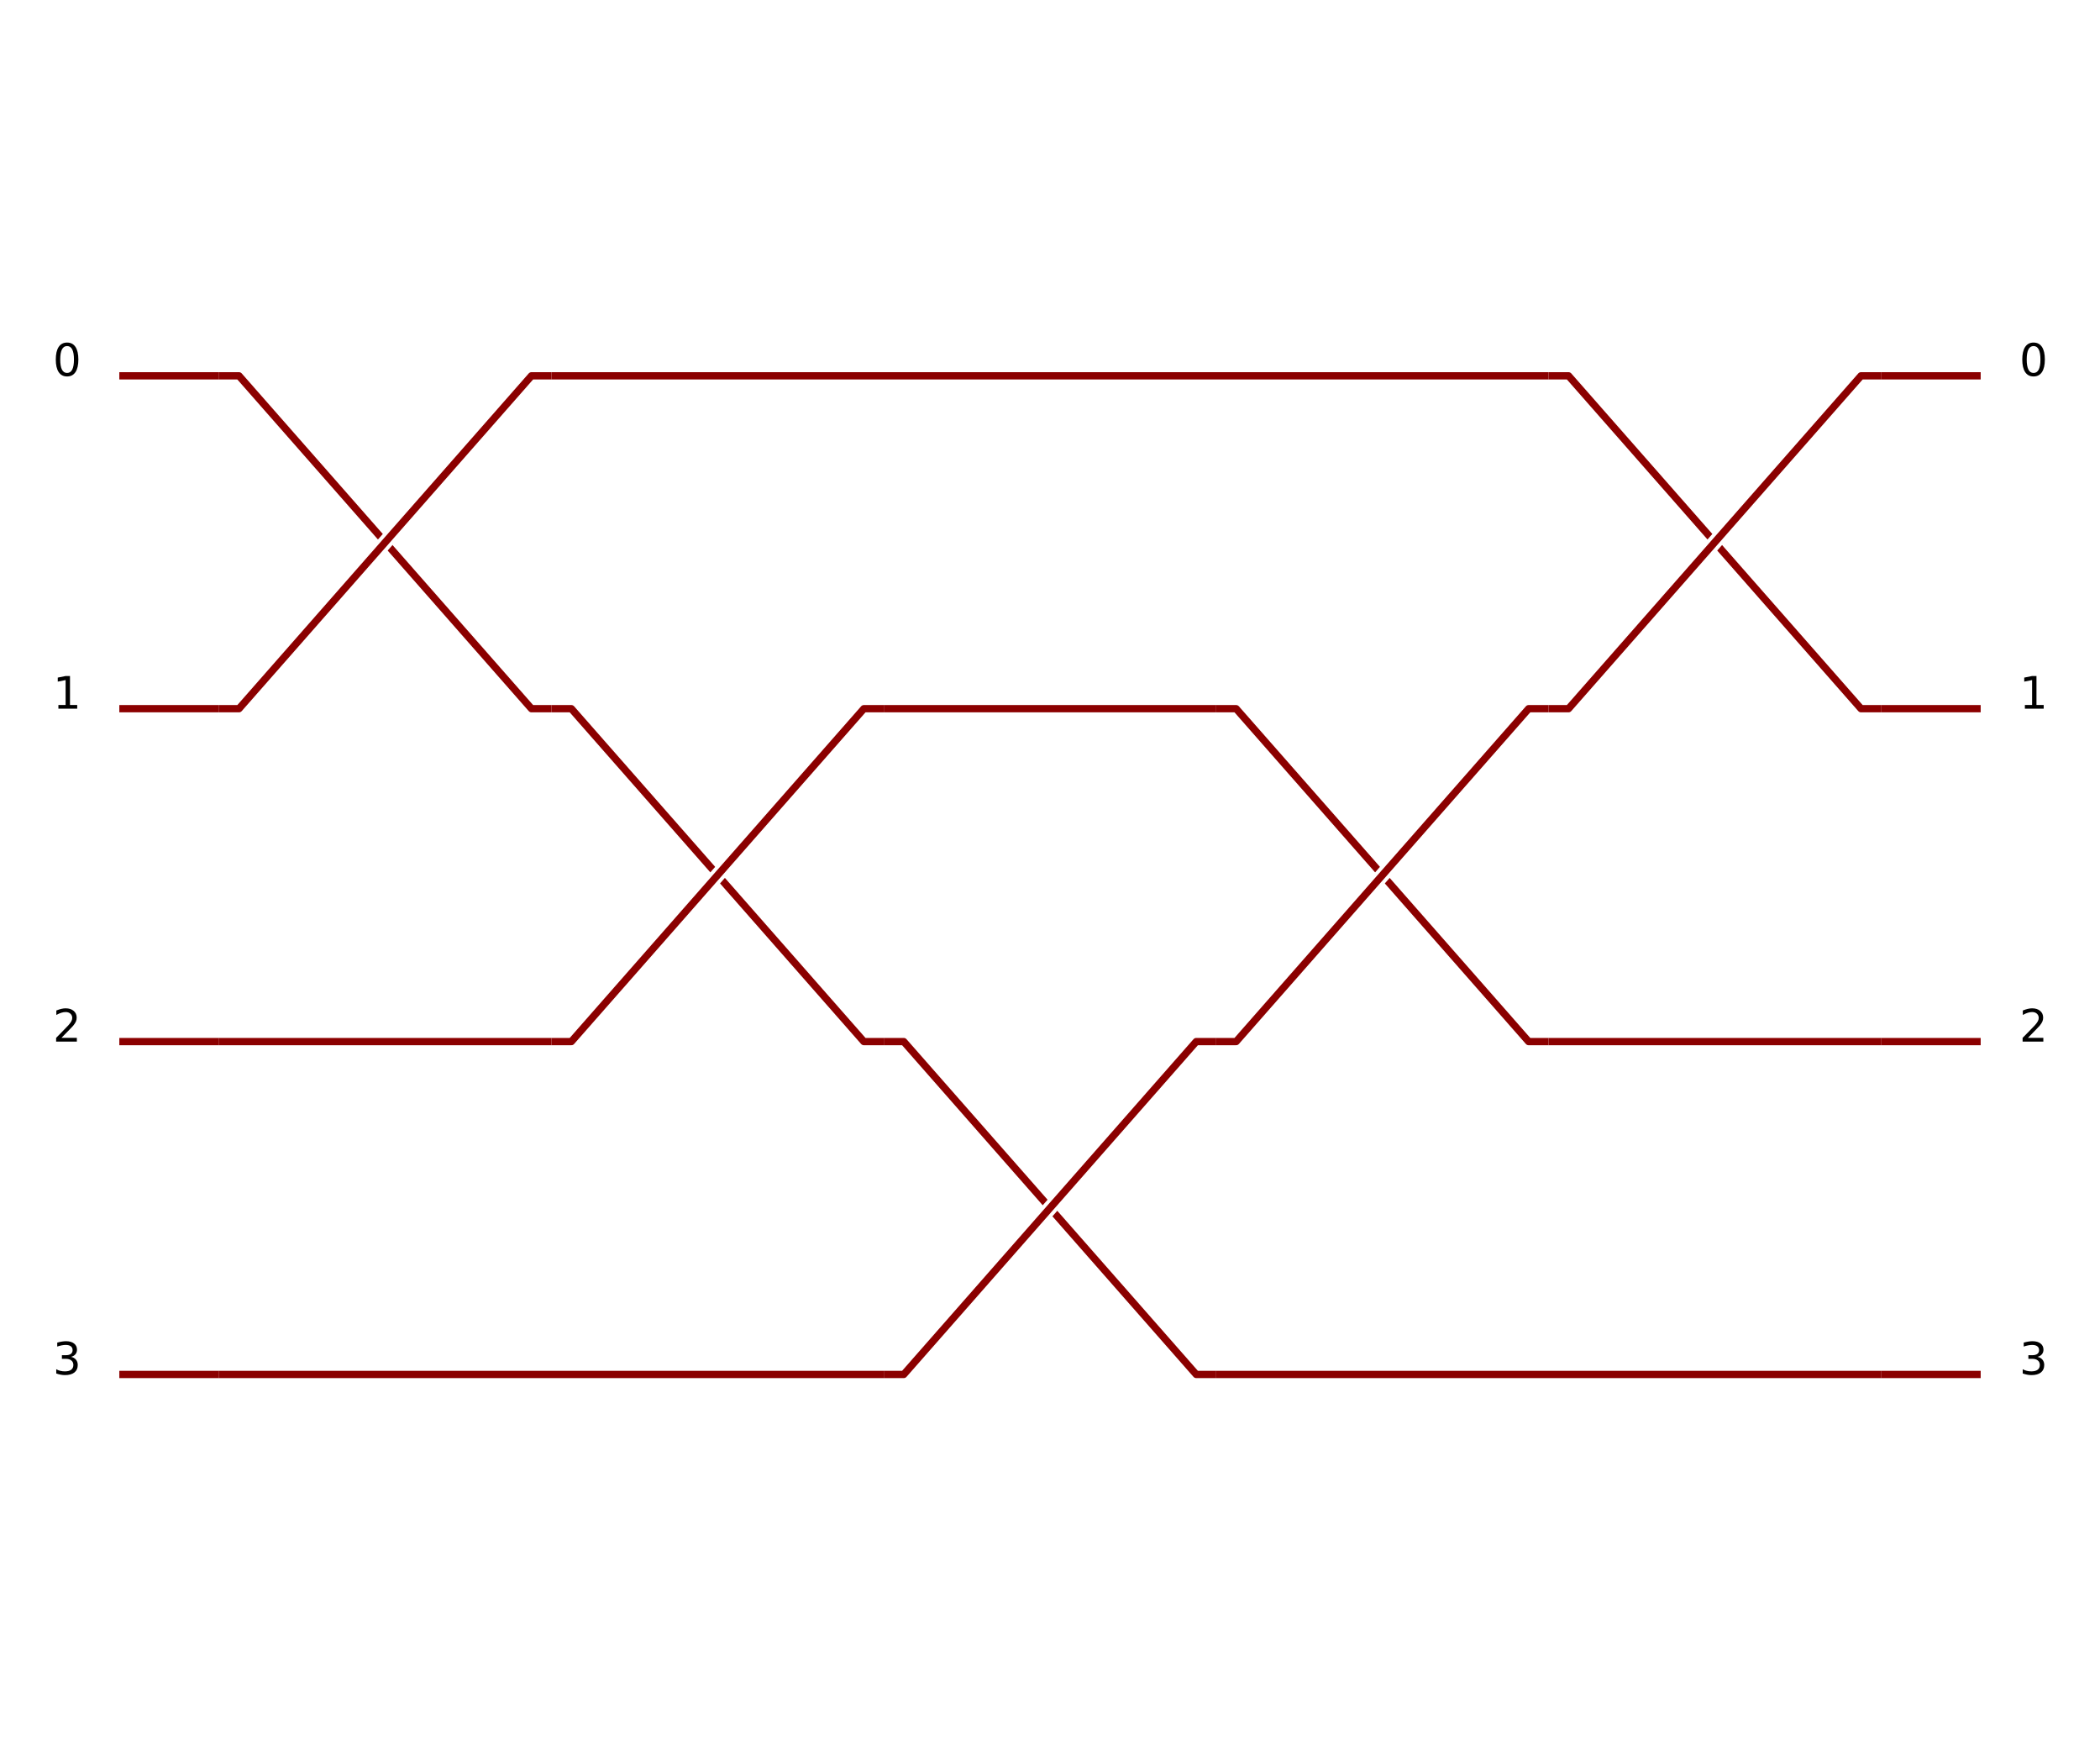 <?xml version="1.0" encoding="utf-8" standalone="no"?>
<!DOCTYPE svg PUBLIC "-//W3C//DTD SVG 1.1//EN"
  "http://www.w3.org/Graphics/SVG/1.1/DTD/svg11.dtd">
<svg xmlns:xlink="http://www.w3.org/1999/xlink" width="864pt" height="720pt" viewBox="0 0 864 720" xmlns="http://www.w3.org/2000/svg" version="1.1">
 <defs>
  <style type="text/css">*{stroke-linejoin: round; stroke-linecap: butt}</style>
 </defs>
 <g id="figure_1">
  <g id="patch_1">
   <path d="M 0 720
L 864 720
L 864 0
L 0 0
z
" style="fill: #ffffff"/>
  </g>
  <g id="axes_1">
   <g id="PatchCollection_1">
    <path d="M 49.091 154.597
L 90.117 154.597
" clip-path="url(#staticClipPath)" style="fill: none; stroke: #8b0000; stroke-width: 3"/>
    <path d="M 49.091 291.532
L 90.117 291.532
" clip-path="url(#staticClipPath)" style="fill: none; stroke: #8b0000; stroke-width: 3"/>
    <path d="M 49.091 428.468
L 90.117 428.468
" clip-path="url(#staticClipPath)" style="fill: none; stroke: #8b0000; stroke-width: 3"/>
    <path d="M 49.091 565.403
L 90.117 565.403
" clip-path="url(#staticClipPath)" style="fill: none; stroke: #8b0000; stroke-width: 3"/>
    <path d="M 98.322 154.597
L 218.665 291.532
" clip-path="url(#staticClipPath)" style="fill: none; stroke: #ffffff; stroke-width: 6"/>
    <path d="M 90.117 154.597
L 98.322 154.597
L 218.665 291.532
L 226.87 291.532
" clip-path="url(#staticClipPath)" style="fill: none; stroke: #8b0000; stroke-width: 3"/>
    <path d="M 98.322 291.532
L 218.665 154.597
" clip-path="url(#staticClipPath)" style="fill: none; stroke: #ffffff; stroke-width: 6"/>
    <path d="M 90.117 291.532
L 98.322 291.532
L 218.665 154.597
L 226.87 154.597
" clip-path="url(#staticClipPath)" style="fill: none; stroke: #8b0000; stroke-width: 3"/>
    <path d="M 90.117 428.468
L 226.87 428.468
" clip-path="url(#staticClipPath)" style="fill: none; stroke: #8b0000; stroke-width: 3"/>
    <path d="M 235.075 291.532
L 355.418 428.468
" clip-path="url(#staticClipPath)" style="fill: none; stroke: #ffffff; stroke-width: 6"/>
    <path d="M 226.87 291.532
L 235.075 291.532
L 355.418 428.468
L 363.623 428.468
" clip-path="url(#staticClipPath)" style="fill: none; stroke: #8b0000; stroke-width: 3"/>
    <path d="M 235.075 428.468
L 355.418 291.532
" clip-path="url(#staticClipPath)" style="fill: none; stroke: #ffffff; stroke-width: 6"/>
    <path d="M 226.87 428.468
L 235.075 428.468
L 355.418 291.532
L 363.623 291.532
" clip-path="url(#staticClipPath)" style="fill: none; stroke: #8b0000; stroke-width: 3"/>
    <path d="M 90.117 565.403
L 363.623 565.403
" clip-path="url(#staticClipPath)" style="fill: none; stroke: #8b0000; stroke-width: 3"/>
    <path d="M 371.829 428.468
L 492.171 565.403
" clip-path="url(#staticClipPath)" style="fill: none; stroke: #ffffff; stroke-width: 6"/>
    <path d="M 363.623 428.468
L 371.829 428.468
L 492.171 565.403
L 500.377 565.403
" clip-path="url(#staticClipPath)" style="fill: none; stroke: #8b0000; stroke-width: 3"/>
    <path d="M 371.829 565.403
L 492.171 428.468
" clip-path="url(#staticClipPath)" style="fill: none; stroke: #ffffff; stroke-width: 6"/>
    <path d="M 363.623 565.403
L 371.829 565.403
L 492.171 428.468
L 500.377 428.468
" clip-path="url(#staticClipPath)" style="fill: none; stroke: #8b0000; stroke-width: 3"/>
    <path d="M 363.623 291.532
L 500.377 291.532
" clip-path="url(#staticClipPath)" style="fill: none; stroke: #8b0000; stroke-width: 3"/>
    <path d="M 508.582 291.532
L 628.925 428.468
" clip-path="url(#staticClipPath)" style="fill: none; stroke: #ffffff; stroke-width: 6"/>
    <path d="M 500.377 291.532
L 508.582 291.532
L 628.925 428.468
L 637.13 428.468
" clip-path="url(#staticClipPath)" style="fill: none; stroke: #8b0000; stroke-width: 3"/>
    <path d="M 508.582 428.468
L 628.925 291.532
" clip-path="url(#staticClipPath)" style="fill: none; stroke: #ffffff; stroke-width: 6"/>
    <path d="M 500.377 428.468
L 508.582 428.468
L 628.925 291.532
L 637.13 291.532
" clip-path="url(#staticClipPath)" style="fill: none; stroke: #8b0000; stroke-width: 3"/>
    <path d="M 226.87 154.597
L 637.13 154.597
" clip-path="url(#staticClipPath)" style="fill: none; stroke: #8b0000; stroke-width: 3"/>
    <path d="M 645.335 154.597
L 765.678 291.532
" clip-path="url(#staticClipPath)" style="fill: none; stroke: #ffffff; stroke-width: 6"/>
    <path d="M 637.13 154.597
L 645.335 154.597
L 765.678 291.532
L 773.883 291.532
" clip-path="url(#staticClipPath)" style="fill: none; stroke: #8b0000; stroke-width: 3"/>
    <path d="M 645.335 291.532
L 765.678 154.597
" clip-path="url(#staticClipPath)" style="fill: none; stroke: #ffffff; stroke-width: 6"/>
    <path d="M 637.13 291.532
L 645.335 291.532
L 765.678 154.597
L 773.883 154.597
" clip-path="url(#staticClipPath)" style="fill: none; stroke: #8b0000; stroke-width: 3"/>
    <path d="M 637.13 428.468
L 773.883 428.468
" clip-path="url(#staticClipPath)" style="fill: none; stroke: #8b0000; stroke-width: 3"/>
    <path d="M 500.377 565.403
L 773.883 565.403
" clip-path="url(#staticClipPath)" style="fill: none; stroke: #8b0000; stroke-width: 3"/>
    <path d="M 773.883 154.597
L 814.909 154.597
" clip-path="url(#staticClipPath)" style="fill: none; stroke: #8b0000; stroke-width: 3"/>
    <path d="M 773.883 291.532
L 814.909 291.532
" clip-path="url(#staticClipPath)" style="fill: none; stroke: #8b0000; stroke-width: 3"/>
    <path d="M 773.883 428.468
L 814.909 428.468
" clip-path="url(#staticClipPath)" style="fill: none; stroke: #8b0000; stroke-width: 3"/>
    <path d="M 773.883 565.403
L 814.909 565.403
" clip-path="url(#staticClipPath)" style="fill: none; stroke: #8b0000; stroke-width: 3"/>
   </g>
   <g id="text_1">
    <!-- 0 -->
    <g transform="translate(21.74 154.597)scale(0.18 -0.18)">
     <defs>
      <path id="DejaVuSans-30" d="M 2034 4250
Q 1547 4250 1301 3770
Q 1056 3291 1056 2328
Q 1056 1369 1301 889
Q 1547 409 2034 409
Q 2525 409 2770 889
Q 3016 1369 3016 2328
Q 3016 3291 2770 3770
Q 2525 4250 2034 4250
z
M 2034 4750
Q 2819 4750 3233 4129
Q 3647 3509 3647 2328
Q 3647 1150 3233 529
Q 2819 -91 2034 -91
Q 1250 -91 836 529
Q 422 1150 422 2328
Q 422 3509 836 4129
Q 1250 4750 2034 4750
z
" transform="scale(0.016)"/>
     </defs>
     <use xlink:href="#DejaVuSans-30"/>
    </g>
   </g>
   <g id="text_2">
    <!-- 1 -->
    <g transform="translate(21.74 291.532)scale(0.18 -0.18)">
     <defs>
      <path id="DejaVuSans-31" d="M 794 531
L 1825 531
L 1825 4091
L 703 3866
L 703 4441
L 1819 4666
L 2450 4666
L 2450 531
L 3481 531
L 3481 0
L 794 0
L 794 531
z
" transform="scale(0.016)"/>
     </defs>
     <use xlink:href="#DejaVuSans-31"/>
    </g>
   </g>
   <g id="text_3">
    <!-- 2 -->
    <g transform="translate(21.74 428.468)scale(0.18 -0.18)">
     <defs>
      <path id="DejaVuSans-32" d="M 1228 531
L 3431 531
L 3431 0
L 469 0
L 469 531
Q 828 903 1448 1529
Q 2069 2156 2228 2338
Q 2531 2678 2651 2914
Q 2772 3150 2772 3378
Q 2772 3750 2511 3984
Q 2250 4219 1831 4219
Q 1534 4219 1204 4116
Q 875 4013 500 3803
L 500 4441
Q 881 4594 1212 4672
Q 1544 4750 1819 4750
Q 2544 4750 2975 4387
Q 3406 4025 3406 3419
Q 3406 3131 3298 2873
Q 3191 2616 2906 2266
Q 2828 2175 2409 1742
Q 1991 1309 1228 531
z
" transform="scale(0.016)"/>
     </defs>
     <use xlink:href="#DejaVuSans-32"/>
    </g>
   </g>
   <g id="text_4">
    <!-- 3 -->
    <g transform="translate(21.74 565.403)scale(0.18 -0.18)">
     <defs>
      <path id="DejaVuSans-33" d="M 2597 2516
Q 3050 2419 3304 2112
Q 3559 1806 3559 1356
Q 3559 666 3084 287
Q 2609 -91 1734 -91
Q 1441 -91 1130 -33
Q 819 25 488 141
L 488 750
Q 750 597 1062 519
Q 1375 441 1716 441
Q 2309 441 2620 675
Q 2931 909 2931 1356
Q 2931 1769 2642 2001
Q 2353 2234 1838 2234
L 1294 2234
L 1294 2753
L 1863 2753
Q 2328 2753 2575 2939
Q 2822 3125 2822 3475
Q 2822 3834 2567 4026
Q 2313 4219 1838 4219
Q 1578 4219 1281 4162
Q 984 4106 628 3988
L 628 4550
Q 988 4650 1302 4700
Q 1616 4750 1894 4750
Q 2613 4750 3031 4423
Q 3450 4097 3450 3541
Q 3450 3153 3228 2886
Q 3006 2619 2597 2516
z
" transform="scale(0.016)"/>
     </defs>
     <use xlink:href="#DejaVuSans-33"/>
    </g>
   </g>
   <g id="text_5">
    <!-- 0 -->
    <g transform="translate(830.807 154.597)scale(0.18 -0.18)">
     <use xlink:href="#DejaVuSans-30"/>
    </g>
   </g>
   <g id="text_6">
    <!-- 1 -->
    <g transform="translate(830.807 291.532)scale(0.18 -0.18)">
     <use xlink:href="#DejaVuSans-31"/>
    </g>
   </g>
   <g id="text_7">
    <!-- 2 -->
    <g transform="translate(830.807 428.468)scale(0.18 -0.18)">
     <use xlink:href="#DejaVuSans-32"/>
    </g>
   </g>
   <g id="text_8">
    <!-- 3 -->
    <g transform="translate(830.807 565.403)scale(0.18 -0.18)">
     <use xlink:href="#DejaVuSans-33"/>
    </g>
   </g>
  </g>
 </g>
 <defs>
  <clipPath id="staticClipPath">
   <rect x="10.8" y="10.8" width="842.4" height="698.4"/>
  </clipPath>
 </defs>
</svg>
